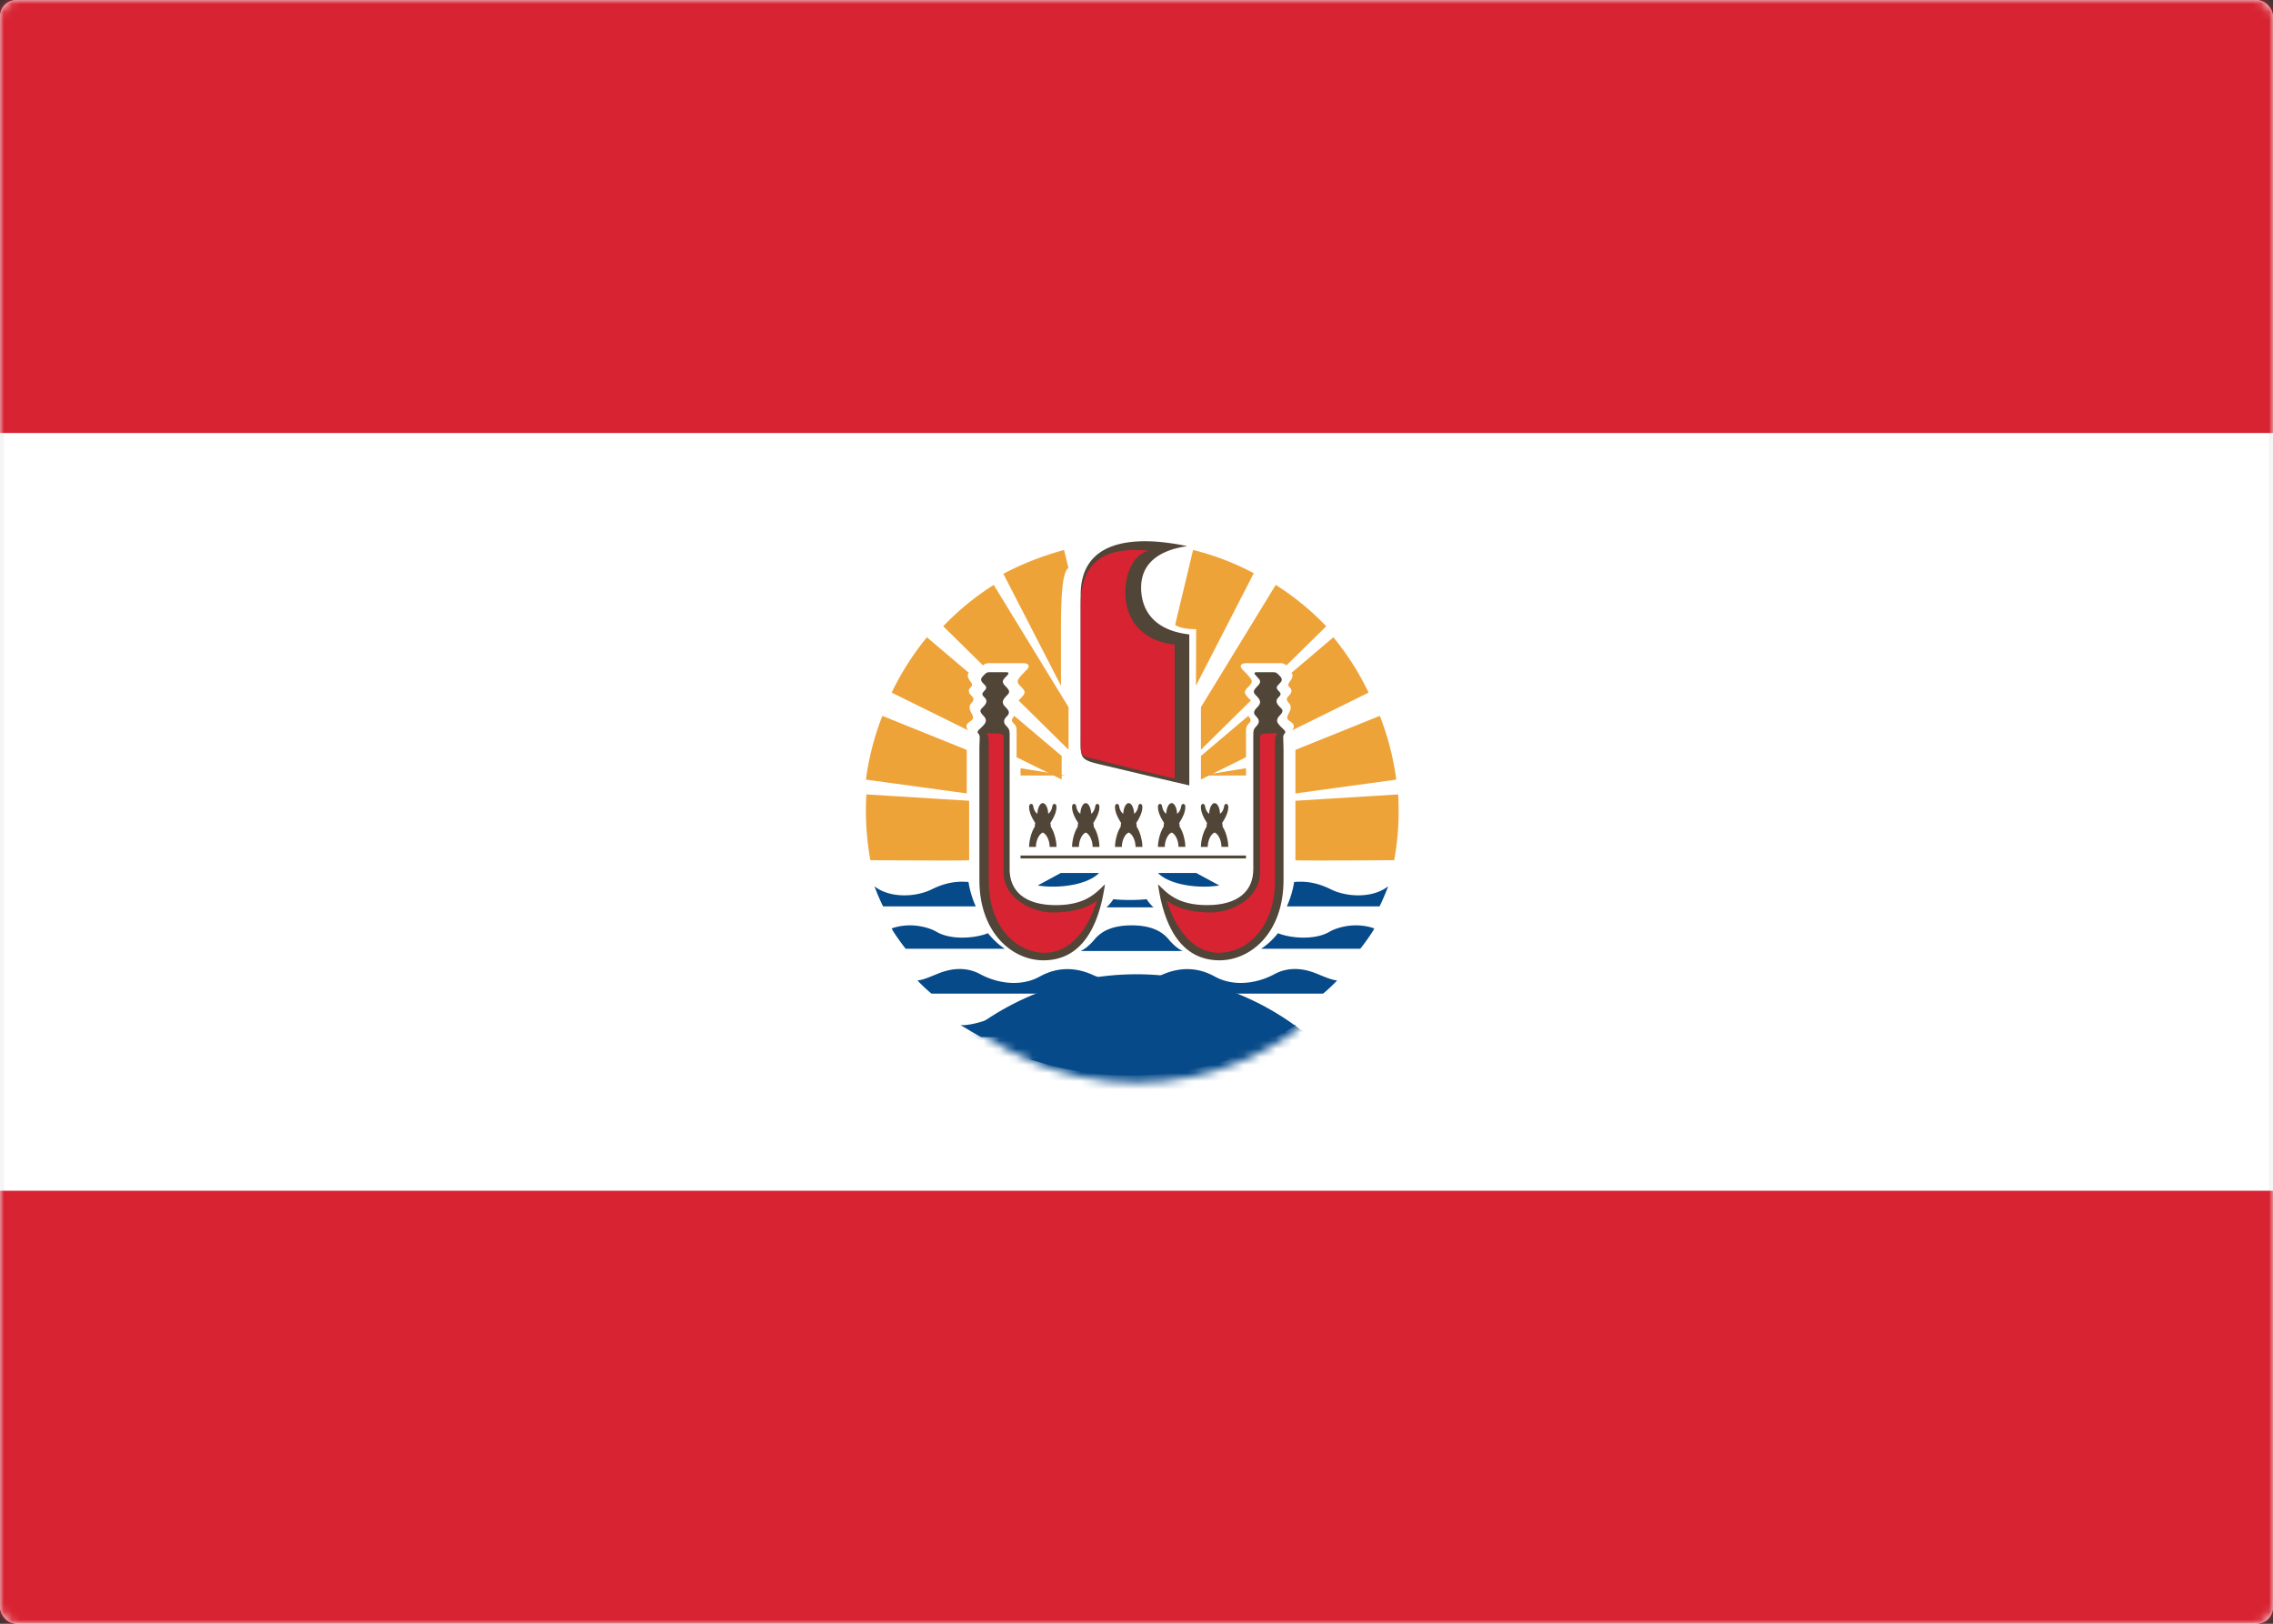 <svg width="280" height="200" viewBox="0 0 280 200" xmlns="http://www.w3.org/2000/svg" xmlns:xlink="http://www.w3.org/1999/xlink"><rect x="0" y="0" width="280" height="200" fill="#333333" stroke="none"/><title>PF</title><defs><rect id="a" width="280" height="200" rx="2"/><circle id="c" cx="33.333" cy="33.333" r="33.333"/></defs><g fill="none" fill-rule="evenodd"><mask id="b" fill="#fff"><use xlink:href="#a"/></mask><use fill="#FFF" xlink:href="#a"/><rect stroke="#F5F5F5" stroke-width=".5" x=".25" y=".25" width="279.5" height="199.5" rx="2"/><path fill="#D82332" mask="url(#b)" d="M0 0h280v53.333H0zM0 146.667h280V200H0z"/><g mask="url(#b)"><path d="M130.675 107.527l-2.844 1.539c2.571.419 6.138-.069 7.558-1.54h-4.714M107.725 109.173c1.925 1.501 5.113 1.326 7.038.376 1.926-.951 3.34-1.012 4.54-.912.128.847.411 1.933.898 3.007h-11.419a25.89 25.89 0 0 1-1.057-2.471M109.841 114.358c2.242-.805 4.533-.167 5.524.413 1.83 1.072 4.855.781 6.339.173.566.702 1.254 1.392 2.083 1.918H111.57c-.496-.608-1.569-2.103-1.728-2.504M162.981 122.388c.536-.425 1.262-1.124 1.736-1.623-.789-.076-1.706-.52-2.682-.9-1.8-.7-3.52-.7-5.05.125-2.273 1.224-5.114 1.523-7.324.3-2.424-1.343-4.67-1.05-6.565-.2-1.894.849-3.093.9-4.23.9-1.136 0-2.335-.051-4.229-.9-1.894-.85-4.14-1.143-6.565.2-2.21 1.223-5.05.924-7.323-.3-1.531-.825-3.25-.825-5.05-.125-.977.38-1.894.824-2.683.9.474.499 1.2 1.198 1.736 1.623h48.229M157.067 127.743c.504-.249 1.894-1.07 2.588-1.493-.758.124-2.485-.312-3.377-.673-2.59-1.045-4.293-.945-6.218-.149-1.926.797-4.64 1.22-6.628.374-1.989-.846-3.41-1.07-4.451-1.07-1.041 0-2.462.224-4.45 1.07-1.99.846-4.703.423-6.63-.374-1.924-.796-3.628-.896-6.217.15-.892.36-2.62.796-3.377.672.694.423 2.083 1.244 2.588 1.493h36.172M145.684 117.134c-.537-.229-1.164-.763-1.737-1.448-.915-1.096-2.367-1.708-4.545-1.708s-3.63.612-4.545 1.708c-.572.685-1.2 1.219-1.735 1.448h12.562M142.104 111.762c-.221-.173-.694-.72-.852-1.01-.506.073-1.484.102-2.052.102-.568 0-1.546-.029-2.052-.101-.158.288-.63.836-.852 1.009h5.808M147.36 107.527l2.844 1.539c-2.571.419-6.138-.069-7.558-1.54h4.714M170.995 109.173c-1.925 1.501-5.114 1.326-7.038.376-1.926-.951-3.341-1.012-4.541-.912-.128.847-.41 1.933-.897 3.007h11.419c.283-.55.836-1.833 1.057-2.471M169.29 114.358c-2.241-.805-4.532-.167-5.524.413-1.83 1.072-4.855.781-6.338.173-.567.702-1.254 1.392-2.084 1.918h12.218c.496-.608 1.57-2.103 1.728-2.504M151.588 130.428c-3.827 1.317-8.016 2.043-12.405 2.043-4.394 0-8.58-.725-12.41-2.044.82-.08 1.906-.413 2.783-.824 1.42-.666 4.008-.799 5.24-.133 1.23.665 2.714 1.33 4.387 1.33 1.673 0 3.157-.665 4.387-1.33 1.231-.666 3.82-.533 5.24.133.876.41 1.957.746 2.778.825" fill="#064A89"/><path d="M146.252 67.27c-6.912-1.444-13.13-.61-13.13 5.997v18.09c0 1.987.039 2.24 2.367 2.79 5.05 1.194 5.523 1.315 11.015 2.596v-18.6c-4.292-.482-5.934-2.93-5.934-5.774 0-2.758 1.893-4.555 5.682-5.1M128.539 118.285c-3.851 0-7.891-3.4-7.891-9.879v-16.1c0-1.46.162-1.665-.174-2.005-.197-.2.221-.497.505-.786.426-.433.718-.793.143-1.38-.577-.584-.331-.737.032-1.105.363-.37.504-.738.157-1.091s-.426-.465-.047-.85c.378-.385.22-.545-.095-.866-.316-.32-.465-.553-.063-.962.395-.4.425-.465.884-.465h1.894c.442 0 .45.136.078.514-.481.488-.623.68-.078 1.234.544.553.52.738.173 1.09-.521.53-.75.89-.22 1.428.528.537.575.778.173 1.186-.402.409-.443.77 0 1.219.34.345.363.546.363 1.155v16.437c0 2.758 1.956 4.426 5.681 4.426s4.987-1.54 6.06-2.566c-.694 4.94-2.714 9.366-7.575 9.366M139.04 102.55c.426.159.84.928.84 1.763h.843c0-.705-.246-1.796-.693-2.47a2.808 2.808 0 0 0-.058-.48c.311-.482.764-1.252.751-1.99-.008-.465-.453-.448-.505-.08-.043.304-.207.77-.518.93 0-.593-.273-1.298-.66-1.298-.39 0-.662.705-.662 1.299-.31-.16-.475-.627-.518-.93-.052-.37-.497-.386-.505.08-.013.737.44 1.507.751 1.988a2.808 2.808 0 0 0-.058.481c-.447.674-.693 1.765-.693 2.47h.842c0-.835.415-1.604.842-1.764" fill="#514537"/><path d="M133.748 102.55c.427.159.843.928.843 1.763h.841c0-.705-.245-1.796-.693-2.47a2.724 2.724 0 0 0-.058-.48c.311-.482.764-1.252.751-1.99-.007-.465-.453-.448-.505-.08-.043.304-.208.77-.518.93 0-.593-.272-1.298-.66-1.298-.39 0-.661.705-.661 1.299-.311-.16-.476-.627-.519-.93-.052-.37-.497-.386-.505.08-.013.737.44 1.507.751 1.988a2.808 2.808 0 0 0-.058.481c-.447.674-.693 1.765-.693 2.47h.842c0-.835.415-1.604.842-1.764M128.457 102.55c.427.159.842.928.842 1.763h.842c0-.705-.246-1.796-.693-2.47a2.808 2.808 0 0 0-.058-.48c.311-.482.764-1.252.751-1.99-.008-.465-.453-.448-.505-.08-.043.304-.208.77-.519.93 0-.593-.272-1.298-.66-1.298-.39 0-.661.705-.661 1.299-.31-.16-.475-.627-.518-.93-.052-.37-.497-.386-.505.08-.013.737.44 1.507.751 1.988a2.724 2.724 0 0 0-.058.481c-.447.674-.693 1.765-.693 2.47h.841c0-.835.416-1.604.843-1.764M144.33 102.55c-.427.159-.842.928-.842 1.763h-.842c0-.705.246-1.796.693-2.47.006-.176.026-.328.059-.48-.312-.482-.765-1.252-.752-1.99.008-.465.453-.448.505-.08.043.304.208.77.518.93 0-.593.273-1.298.661-1.298.39 0 .661.705.661 1.299.31-.16.475-.627.518-.93.052-.37.497-.386.505.08.013.737-.44 1.507-.751 1.988.032.153.052.305.058.481.448.674.693 1.765.693 2.47h-.842c0-.835-.415-1.604-.842-1.764M149.621 102.55c-.427.159-.842.928-.842 1.763h-.842c0-.705.246-1.796.693-2.47.007-.176.026-.328.058-.48-.31-.482-.764-1.252-.751-1.99.008-.465.453-.448.505-.08.043.304.207.77.518.93 0-.593.273-1.298.661-1.298.39 0 .661.705.661 1.299.311-.16.475-.627.518-.93.052-.37.497-.386.505.08.013.737-.44 1.507-.751 1.988.032.153.051.305.058.481.448.674.693 1.765.693 2.47h-.841c0-.835-.416-1.604-.843-1.764M125.714 105.376h27.776v.356h-27.776z" fill="#514537"/><path d="M150.221 118.285c3.851 0 7.891-3.4 7.891-9.879v-16.1c0-1.46-.162-1.665.174-2.005.197-.2-.221-.497-.505-.786-.427-.433-.719-.793-.143-1.38.577-.584.331-.737-.03-1.105-.365-.37-.506-.738-.16-1.091.348-.353.427-.465.048-.85-.379-.385-.22-.545.094-.866.317-.32.466-.553.064-.962-.395-.4-.425-.465-.884-.465h-1.894c-.441 0-.45.136-.078.514.481.488.623.68.078 1.234-.544.553-.52.738-.173 1.09.521.53.749.89.22 1.428-.528.537-.576.778-.173 1.186.402.409.443.77 0 1.219-.34.345-.363.546-.363 1.155v16.437c0 2.758-1.957 4.426-5.681 4.426-3.725 0-4.986-1.54-6.06-2.566.694 4.94 2.714 9.366 7.575 9.366" fill="#514537"/><path d="M125.714 95.522l.001-.898 5.553.899h-5.554M119.091 97.728l-12.424-1.702a33.852 33.852 0 0 1 2.025-7.854l10.399 4.195v5.361M144.762 76.96l2.208-9.218a32.536 32.536 0 0 1 7.478 2.86l-7.123 13.854.025-6.956c-.822.004-2.083-.124-2.588-.54M119.384 98.63l-12.656-.78a33.953 33.953 0 0 0 .486 8.103s12.17.077 12.17 0V98.63M119.258 89.956c-.41-.545-.156-.836.285-1.125.442-.288.379-.513.159-.929-.222-.417-.443-.867-.032-1.315.41-.45.252-.642-.064-.962-.315-.32-.347-.673-.063-.93.285-.257.221-.45.033-.706-.19-.257-.562-.777-.23-1.114l-5.163-4.38a33.522 33.522 0 0 0-4.342 6.815l9.417 4.646M131.628 92.344l-6.154-6.063c.868-.882.955-1.026.34-1.652-.671-.682-.695-.753.67-2.14.465-.473.205-.803-.458-.803h-4.056c-.347 0-.62.018-.874.276l-4.906-4.825a32.988 32.988 0 0 1 6.222-5.094l9.216 15.06v5.241" fill="#EEA339"/><path d="M125.228 93.267v-3.21c0-.45-.031-.626-.378-.979-.347-.352-.174-.521.095-.906l5.837 4.94v2.902l-5.554-2.747M130.695 84.463v-7.111c0-4.619.255-6.928.918-7.393l-.53-2.217c-2.592.709-5.104 1.668-7.485 2.932l7.097 13.79M153.49 95.522l-.001-.898-5.552.899h5.553M159.577 97.728L172 96.026a33.852 33.852 0 0 0-2.025-7.854l-10.4 4.195v5.361M159.577 98.63l12.655-.78a33.898 33.898 0 0 1-.486 8.103s-12.17.077-12.17 0V98.63M159.177 89.956c.41-.545.156-.836-.285-1.125-.442-.288-.379-.513-.159-.929.222-.417.443-.867.032-1.315-.41-.45-.252-.642.064-.962.315-.32.347-.673.063-.93s-.221-.45-.033-.706c.19-.257.561-.777.23-1.114l5.163-4.38a33.518 33.518 0 0 1 4.34 6.815l-9.415 4.646M147.937 92.344l6.153-6.063c-.869-.882-.956-1.026-.34-1.652.671-.682.696-.753-.67-2.14-.466-.473-.205-.803.458-.803h4.056c.347 0 .62.018.874.276l4.906-4.825a32.988 32.988 0 0 0-6.222-5.094l-9.215 15.06v5.241" fill="#EEA339"/><path d="M153.491 93.267l-.001-3.21c0-.45.032-.626.379-.979.347-.352.173-.521-.095-.906l-5.837 4.94v2.902l5.554-2.747" fill="#EEA339"/><path d="M121.481 90.323c.222.224.317.448.317.993v17.16c0 5.708 3.408 8.883 6.912 8.883 3.22 0 5.334-2.983 6.44-6.446-1.42 1.122-3.504 1.475-5.494 1.475-2.304 0-6.027-1.57-6.027-4.97V90.77c0-.448-.443-.448-2.148-.448M141.61 67.84c-4.4-.452-8.483.478-8.483 6.579v16.21c0 2.706-.21 2.385 2.047 2.953 4.096 1.033 4.56 1.164 9.527 2.316V79.406c-4.24-.472-6.079-3.295-6.079-6.42 0-2.488 1.082-4.828 2.988-5.146M157.371 90.323c-.22.224-.316.448-.316.993v17.16c0 5.708-3.408 8.883-6.912 8.883-3.22 0-5.335-2.983-6.44-6.446 1.422 1.122 3.504 1.475 5.494 1.475 2.304 0 6.027-1.57 6.027-4.97V90.77c0-.448.443-.448 2.147-.448" fill="#D82332"/><g transform="translate(106.667 66.667)"><mask id="d" fill="#fff"><use xlink:href="#c"/></mask><circle fill="#064A89" mask="url(#d)" cx="33.333" cy="86.667" r="33.333"/></g></g></g></svg>